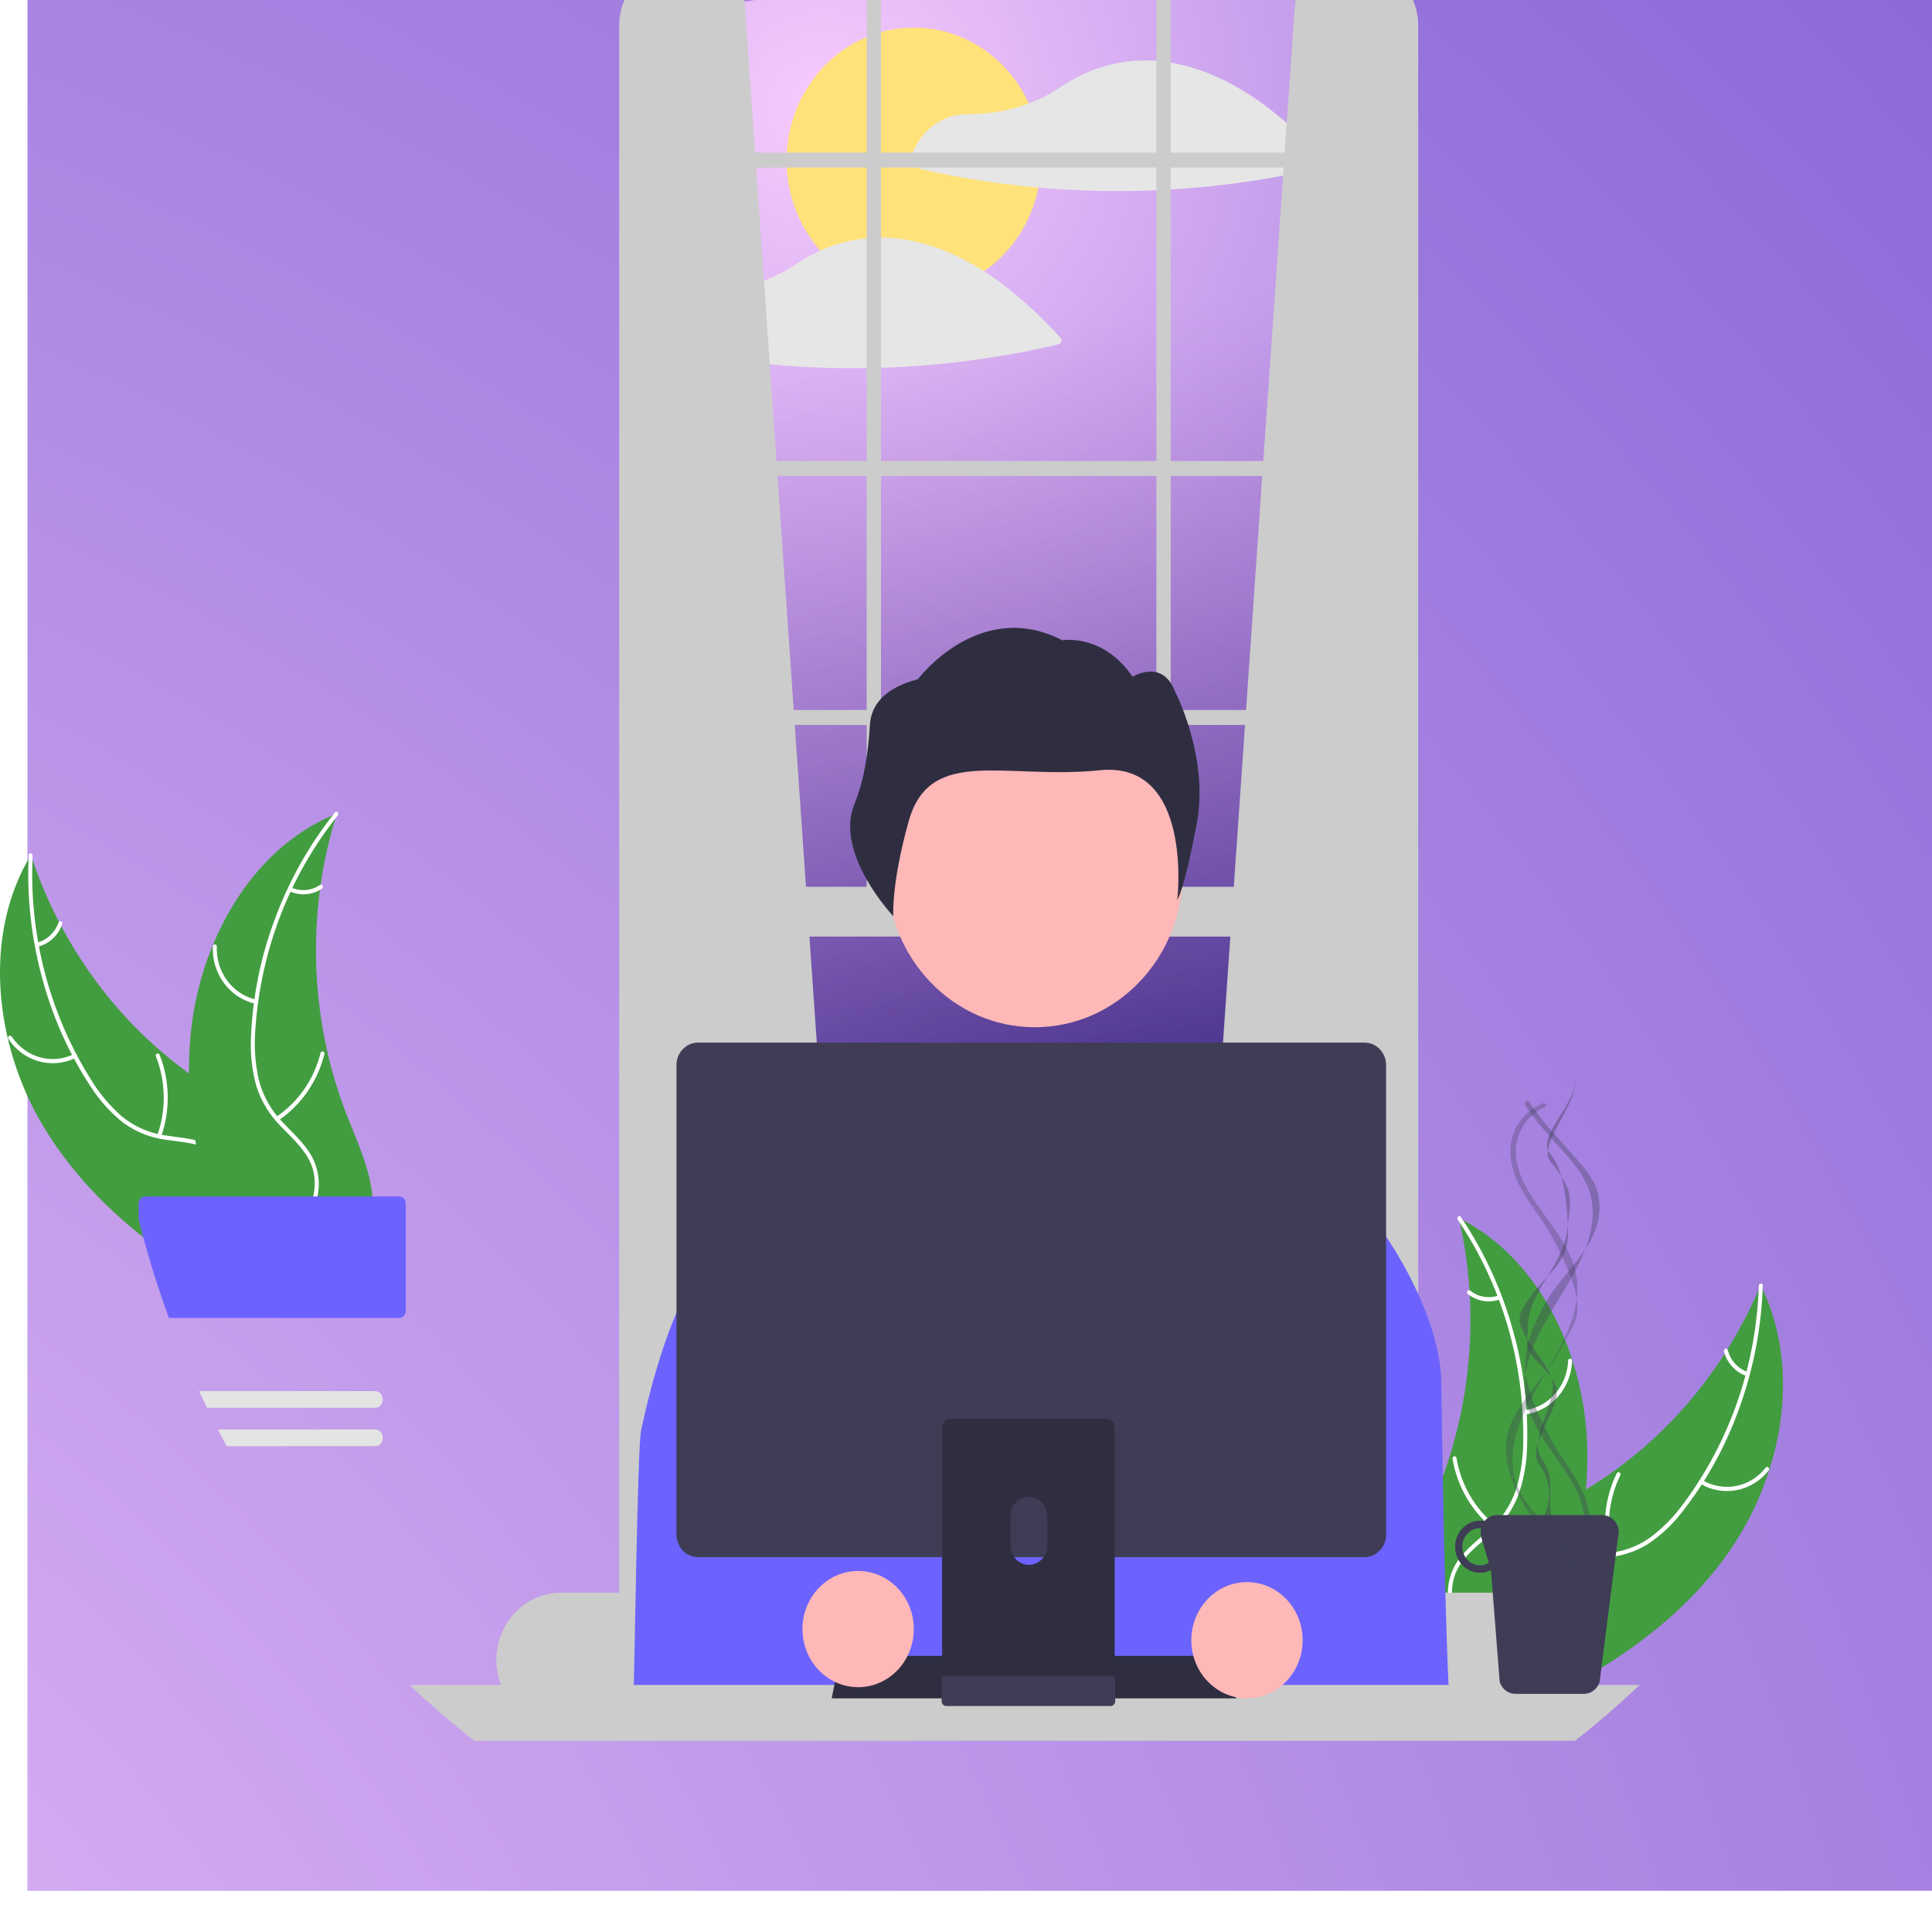 <svg width="140" height="140" viewBox="0 0 140 140" fill="none" xmlns="http://www.w3.org/2000/svg">
<g id="4 1" clip-path="url(#clip0_6_200)">
<g id="chelik">
<g id="Rectangle 2">
<path id="Vector" d="M98 -0.985H53V77.139H98V-0.985Z" fill="#B397FD"/>
<path id="Vector_2" d="M98 -0.985H53V77.139H98V-0.985Z" fill="url(#paint0_radial_6_200)"/>
</g>
<g id="SunAndMoon">
<g id="Vector_3">
<path d="M139 67.558C139 105.166 125.101 139.666 73.478 135.686C29.301 139.666 2 105.166 2 67.558C2 29.95 22.351 -3.006 70.5 -0.538C128.08 -5.473 139 29.95 139 67.558Z" fill="url(#paint1_radial_6_200)"/>
<path d="M139 67.558C139 105.166 125.101 139.666 73.478 135.686C29.301 139.666 2 105.166 2 67.558C2 29.95 22.351 -3.006 70.5 -0.538C128.08 -5.473 139 29.95 139 67.558Z" fill="url(#paint2_radial_6_200)"/>
</g>
<path id="Vector_4" opacity="0.8" d="M53.077 91.836L58.772 95.97L64.467 100.104L67.682 102.438C67.86 102.568 68.099 102.322 67.921 102.193L62.225 98.059L56.53 93.925L53.315 91.591C53.137 91.462 52.899 91.707 53.077 91.836Z" fill="url(#paint3_linear_6_200)"/>
<path id="Vector_2_2" d="M90.552 126.573C95.503 126.129 99.161 121.696 98.723 116.673C98.285 111.649 93.916 107.937 88.965 108.381C84.014 108.826 80.355 113.258 80.793 118.282C81.231 123.306 85.6 127.017 90.552 126.573Z" fill="#E6E6E6"/>
<path id="Vector_3_2" d="M88.758 112.404C89.311 112.404 89.758 111.95 89.758 111.39C89.758 110.829 89.311 110.375 88.758 110.375C88.206 110.375 87.758 110.829 87.758 111.39C87.758 111.95 88.206 112.404 88.758 112.404Z" fill="#CBCBCB"/>
<path id="Vector_4_2" d="M90.758 123.565C91.311 123.565 91.758 123.11 91.758 122.55C91.758 121.99 91.311 121.535 90.758 121.535C90.206 121.535 89.758 121.99 89.758 122.55C89.758 123.11 90.206 123.565 90.758 123.565Z" fill="#CBCBCB"/>
<path id="Vector_5" d="M94.758 117.477C95.311 117.477 95.758 117.023 95.758 116.463C95.758 115.902 95.311 115.448 94.758 115.448C94.206 115.448 93.758 115.902 93.758 116.463C93.758 117.023 94.206 117.477 94.758 117.477Z" fill="#CBCBCB"/>
<path id="Vector_6" d="M86.258 121.535C87.639 121.535 88.758 120.4 88.758 118.999C88.758 117.598 87.639 116.462 86.258 116.462C84.877 116.462 83.758 117.598 83.758 118.999C83.758 120.4 84.877 121.535 86.258 121.535Z" fill="#CBCBCB"/>
<path id="Vector_7" d="M72.5 122.796C72.776 122.796 73 122.568 73 122.288C73 122.008 72.776 121.781 72.5 121.781C72.224 121.781 72 122.008 72 122.288C72 122.568 72.224 122.796 72.5 122.796Z" fill="#6C63FF"/>
<path id="Vector_8" d="M93.772 95.315C93.231 95.675 92.677 94.818 93.228 94.474C93.769 94.113 94.323 94.971 93.772 95.315Z" fill="#E6E6E6"/>
<path id="Vector_9" d="M72 90.821L71.645 90.742L71.722 90.381L71.486 90.329L71.407 90.689L71.052 90.61L71 90.851L71.356 90.93L71.278 91.29L71.515 91.343L71.593 90.982L71.948 91.061L72 90.821Z" fill="#E6E6E6"/>
<path id="Vector_10" opacity="0.8" d="M104.068 103.576L109.619 107.492L115.17 111.41L118.303 113.621C118.477 113.743 118.724 113.524 118.55 113.401L112.999 109.485L107.448 105.568L104.314 103.356C104.141 103.234 103.894 103.453 104.068 103.576Z" fill="url(#paint4_linear_6_200)"/>
<path id="Ellipse 2" d="M82.5 103.518C82.776 103.518 83 103.291 83 103.011C83 102.731 82.776 102.504 82.5 102.504C82.224 102.504 82 102.731 82 103.011C82 103.291 82.224 103.518 82.5 103.518Z" fill="#D9D9D9"/>
<path id="Ellipse 3" d="M97.5 130.912C97.776 130.912 98 130.685 98 130.405C98 130.125 97.776 129.898 97.5 129.898C97.224 129.898 97 130.125 97 130.405C97 130.685 97.224 130.912 97.5 130.912Z" fill="#D9D9D9"/>
<path id="sun" d="M66.221 21.253C71.313 21.253 75.442 16.943 75.442 11.626C75.442 6.31 71.313 2 66.221 2C61.128 2 57 6.31 57 11.626C57 16.943 61.128 21.253 66.221 21.253Z" fill="#FFE27A"/>
</g>
<g id="Rectangle 4">
<path id="Vector_11" d="M2 -0.985H52.636V78.849H93.839V-0.985H141V137H2V-0.985Z" fill="#B397FD"/>
<path id="Vector_12" d="M2 -0.985H52.636V78.849H93.839V-0.985H141V137H2V-0.985Z" fill="url(#paint5_radial_6_200)"/>
</g>
<path id="Vector_11_2" d="M125.195 112.582C129.124 107.04 130.634 99.235 127.579 93.123C124.713 99.998 119.61 105.591 113.174 108.916C110.687 110.189 107.794 111.334 106.643 113.964C105.927 115.6 106.064 117.532 106.639 119.227C107.215 120.924 108.194 122.432 109.163 123.92L109.214 124.366C115.314 121.725 121.267 118.122 125.195 112.582Z" fill="#429D40"/>
<path id="Vector_12_2" d="M127.448 93.172C127.272 98.876 125.379 104.376 122.039 108.892C121.336 109.878 120.489 110.741 119.528 111.451C118.572 112.112 117.463 112.492 116.317 112.554C115.25 112.633 114.15 112.587 113.12 112.936C112.596 113.122 112.115 113.423 111.709 113.817C111.304 114.212 110.983 114.692 110.767 115.225C110.197 116.539 110.113 117.988 110.078 119.408C110.04 120.986 110.023 122.624 109.311 124.058C109.224 124.231 109.488 124.361 109.574 124.188C110.813 121.694 110.008 118.777 110.747 116.155C111.092 114.931 111.792 113.809 112.962 113.318C113.985 112.89 115.12 112.938 116.201 112.867C117.319 112.824 118.41 112.495 119.379 111.911C120.371 111.254 121.248 110.426 121.974 109.462C123.641 107.318 124.975 104.914 125.926 102.338C127.028 99.404 127.641 96.296 127.738 93.146C127.744 92.951 127.454 92.979 127.448 93.172Z" fill="white"/>
<path id="Vector_13" d="M123.196 107.504C123.998 107.987 124.938 108.155 125.848 107.98C126.759 107.806 127.58 107.3 128.165 106.552C128.283 106.4 128.063 106.201 127.945 106.353C127.401 107.051 126.636 107.523 125.788 107.683C124.94 107.844 124.065 107.683 123.321 107.23C123.159 107.131 123.035 107.406 123.196 107.504Z" fill="white"/>
<path id="Vector_14" d="M116.863 112.588C116.356 110.685 116.554 108.653 117.418 106.896C117.503 106.722 117.24 106.592 117.155 106.766C116.259 108.596 116.057 110.712 116.589 112.69C116.64 112.879 116.914 112.775 116.863 112.588Z" fill="white"/>
<path id="Vector_15" d="M126.642 99.418C126.295 99.299 125.981 99.092 125.729 98.815C125.477 98.538 125.295 98.2 125.2 97.832C125.151 97.642 124.877 97.746 124.926 97.934C125.033 98.341 125.235 98.713 125.512 99.02C125.79 99.327 126.135 99.558 126.518 99.693C126.553 99.71 126.592 99.71 126.628 99.697C126.664 99.683 126.694 99.657 126.712 99.621C126.728 99.585 126.73 99.543 126.717 99.504C126.704 99.467 126.677 99.436 126.642 99.418Z" fill="white"/>
<path id="Vector_16" d="M105.711 88.26C105.738 88.379 105.765 88.498 105.791 88.619C106.147 90.221 106.379 91.85 106.482 93.491C106.492 93.618 106.5 93.746 106.507 93.873C106.716 97.829 106.22 101.791 105.044 105.559C104.575 107.057 103.997 108.516 103.316 109.923C102.374 111.866 101.206 113.896 100.942 115.989C100.913 116.206 100.896 116.426 100.892 116.646L108.689 124.397C108.715 124.405 108.74 124.415 108.766 124.423L109.064 124.748C109.104 124.678 109.144 124.604 109.184 124.534C109.207 124.493 109.229 124.451 109.252 124.411C109.268 124.383 109.282 124.355 109.298 124.332C109.303 124.323 109.307 124.313 109.311 124.305C109.326 124.282 109.337 124.258 109.351 124.235C109.576 123.825 109.798 123.413 110.018 122.999C110.02 122.996 110.02 122.997 110.02 122.992C111.69 119.827 113.121 116.487 114.022 113.027C114.049 112.923 114.077 112.817 114.101 112.708C114.499 111.147 114.773 109.553 114.922 107.945C115.001 107.063 115.037 106.179 115.03 105.294C115.008 103.007 114.641 100.738 113.944 98.571C112.553 94.25 109.854 90.441 106.007 88.412C105.908 88.36 105.811 88.31 105.711 88.26Z" fill="#429D40"/>
<path id="Vector_17" d="M105.634 88.381C108.783 93.045 110.444 98.626 110.381 104.332C110.388 105.561 110.21 106.783 109.853 107.953C109.469 109.082 108.804 110.083 107.925 110.852C107.119 111.586 106.213 112.24 105.592 113.166C105.281 113.645 105.07 114.188 104.974 114.757C104.878 115.327 104.898 115.912 105.034 116.473C105.336 117.88 106.105 119.09 106.896 120.246C107.775 121.529 108.707 122.848 108.964 124.441C108.996 124.634 109.281 124.572 109.249 124.379C108.801 121.609 106.476 119.786 105.554 117.229C105.123 116.034 105.035 114.698 105.686 113.572C106.256 112.587 107.19 111.911 108.012 111.175C108.88 110.438 109.562 109.49 109.998 108.415C110.411 107.266 110.634 106.054 110.658 104.827C110.752 102.068 110.431 99.311 109.705 96.656C108.893 93.621 107.589 90.753 105.851 88.177C105.743 88.018 105.527 88.222 105.634 88.381Z" fill="white"/>
<path id="Vector_18" d="M110.505 102.497C111.423 102.377 112.271 101.921 112.897 101.21C113.523 100.499 113.887 99.578 113.923 98.613C113.93 98.417 113.639 98.397 113.633 98.593C113.601 99.492 113.262 100.35 112.677 101.011C112.093 101.672 111.302 102.093 110.446 102.198C110.26 102.222 110.32 102.519 110.505 102.497Z" fill="white"/>
<path id="Vector_19" d="M108.38 110.536C106.878 109.336 105.864 107.589 105.54 105.643C105.508 105.45 105.223 105.512 105.255 105.705C105.595 107.729 106.654 109.545 108.22 110.79C108.37 110.909 108.529 110.654 108.38 110.536Z" fill="white"/>
<path id="Vector_20" d="M108.593 93.874C108.247 93.998 107.877 94.029 107.516 93.966C107.155 93.904 106.815 93.748 106.526 93.514C106.378 93.394 106.219 93.648 106.366 93.768C106.687 94.025 107.063 94.196 107.461 94.267C107.859 94.337 108.268 94.305 108.652 94.172C108.689 94.163 108.722 94.139 108.743 94.106C108.764 94.072 108.772 94.032 108.765 93.993C108.757 93.953 108.734 93.919 108.702 93.897C108.67 93.874 108.631 93.867 108.593 93.874Z" fill="white"/>
<path id="Vector_21" d="M3.098 81.546C-0.386 75.689 -1.284 67.782 2.238 61.95C4.559 69.044 9.209 75.053 15.365 78.913C17.745 80.392 20.539 81.779 21.481 84.498C22.068 86.189 21.782 88.104 21.076 89.745C20.37 91.386 19.276 92.806 18.195 94.207L18.109 94.647C12.235 91.498 6.582 87.402 3.098 81.546Z" fill="#429D40"/>
<path id="Vector_22" d="M2.364 62.01C2.095 67.709 3.554 73.352 6.532 78.137C7.156 79.179 7.933 80.111 8.834 80.901C9.737 81.64 10.812 82.113 11.949 82.272C13.006 82.442 14.107 82.488 15.106 82.924C15.614 83.154 16.07 83.495 16.444 83.922C16.817 84.35 17.1 84.855 17.273 85.405C17.739 86.763 17.71 88.214 17.634 89.633C17.55 91.208 17.439 92.843 18.037 94.332C18.11 94.512 17.837 94.619 17.765 94.439C16.723 91.848 17.753 89.009 17.221 86.333C16.972 85.085 16.362 83.907 15.234 83.319C14.248 82.805 13.113 82.756 12.041 82.594C10.93 82.456 9.868 82.036 8.948 81.371C8.01 80.632 7.2 79.732 6.552 78.71C5.057 76.432 3.915 73.923 3.167 71.275C2.298 68.257 1.929 65.106 2.077 61.959C2.086 61.764 2.373 61.816 2.364 62.01Z" fill="white"/>
<path id="Vector_23" d="M5.486 76.655C4.649 77.068 3.699 77.156 2.806 76.905C1.912 76.654 1.133 76.08 0.607 75.284C0.502 75.123 0.737 74.944 0.843 75.105C1.331 75.847 2.056 76.382 2.889 76.614C3.722 76.846 4.606 76.76 5.383 76.371C5.552 76.286 5.654 76.571 5.486 76.655Z" fill="white"/>
<path id="Vector_24" d="M11.402 82.259C12.056 80.406 12.017 78.364 11.293 76.539C11.221 76.359 11.493 76.252 11.565 76.432C12.316 78.332 12.352 80.458 11.667 82.385C11.602 82.568 11.337 82.442 11.402 82.259Z" fill="white"/>
<path id="Vector_25" d="M2.681 68.304C3.037 68.215 3.365 68.034 3.638 67.78C3.91 67.525 4.118 67.204 4.242 66.845C4.305 66.66 4.57 66.787 4.507 66.97C4.368 67.366 4.139 67.721 3.838 68.003C3.538 68.285 3.176 68.486 2.784 68.588C2.747 68.601 2.708 68.599 2.673 68.583C2.638 68.566 2.611 68.536 2.596 68.5C2.583 68.462 2.584 68.42 2.6 68.383C2.616 68.347 2.645 68.318 2.681 68.304Z" fill="white"/>
<path id="Vector_26" d="M24.411 58.958C24.375 59.074 24.339 59.191 24.304 59.309C23.824 60.875 23.467 62.48 23.236 64.106C23.216 64.232 23.198 64.359 23.181 64.485C22.665 68.411 22.851 72.402 23.73 76.256C24.081 77.79 24.543 79.293 25.113 80.753C25.899 82.77 26.906 84.891 27.006 86.999C27.019 87.219 27.018 87.439 27.005 87.659L18.63 94.722C18.603 94.728 18.578 94.736 18.551 94.743L18.229 95.04C18.195 94.967 18.161 94.891 18.126 94.817C18.106 94.775 18.088 94.731 18.068 94.689C18.055 94.66 18.042 94.631 18.029 94.606C18.025 94.597 18.02 94.587 18.018 94.579C18.005 94.554 17.995 94.529 17.983 94.506C17.791 94.078 17.601 93.648 17.414 93.216C17.413 93.214 17.413 93.214 17.413 93.21C15.995 89.913 14.829 86.463 14.2 82.938C14.182 82.832 14.161 82.724 14.146 82.614C13.871 81.024 13.722 79.412 13.699 77.796C13.689 76.911 13.722 76.026 13.798 75.145C13.998 72.868 14.539 70.638 15.403 68.536C17.126 64.347 20.112 60.78 24.105 59.084C24.207 59.041 24.308 58.999 24.411 58.958Z" fill="#429D40"/>
<path id="Vector_27" d="M24.478 59.085C20.977 63.467 18.887 68.889 18.506 74.581C18.403 75.805 18.486 77.038 18.75 78.235C19.045 79.392 19.63 80.447 20.447 81.288C21.193 82.088 22.044 82.816 22.591 83.792C22.864 84.296 23.032 84.854 23.083 85.43C23.135 86.007 23.069 86.587 22.89 87.135C22.479 88.512 21.619 89.653 20.74 90.738C19.765 91.943 18.733 93.178 18.352 94.743C18.306 94.933 18.027 94.847 18.073 94.658C18.736 91.934 21.195 90.315 22.313 87.844C22.835 86.691 23.027 85.367 22.466 84.188C21.975 83.158 21.097 82.406 20.335 81.602C19.527 80.794 18.921 79.791 18.57 78.682C18.247 77.503 18.119 76.275 18.192 75.051C18.312 72.293 18.847 69.572 19.777 66.987C20.823 64.031 22.345 61.284 24.279 58.864C24.398 58.714 24.597 58.936 24.478 59.085Z" fill="white"/>
<path id="Vector_28" d="M18.526 72.74C17.619 72.544 16.81 72.018 16.241 71.256C15.672 70.493 15.382 69.545 15.421 68.58C15.423 68.54 15.439 68.503 15.467 68.477C15.494 68.45 15.531 68.435 15.569 68.436C15.606 68.436 15.642 68.452 15.669 68.48C15.696 68.508 15.711 68.545 15.712 68.585C15.674 69.484 15.944 70.367 16.476 71.076C17.006 71.784 17.763 72.271 18.608 72.449C18.791 72.488 18.708 72.779 18.526 72.74Z" fill="white"/>
<path id="Vector_29" d="M20.017 80.934C21.608 79.865 22.755 78.21 23.229 76.298C23.276 76.109 23.555 76.194 23.508 76.383C23.011 78.372 21.815 80.092 20.157 81.201C19.998 81.306 19.86 81.039 20.017 80.934V80.934Z" fill="white"/>
<path id="Vector_30" d="M21.102 64.309C21.437 64.462 21.804 64.525 22.168 64.493C22.533 64.46 22.884 64.335 23.19 64.126C23.347 64.018 23.485 64.285 23.33 64.392C22.99 64.621 22.602 64.76 22.2 64.796C21.797 64.833 21.392 64.766 21.02 64.601C20.984 64.589 20.953 64.562 20.935 64.527C20.917 64.492 20.912 64.451 20.921 64.412C20.932 64.374 20.958 64.341 20.991 64.322C21.025 64.303 21.065 64.298 21.102 64.309Z" fill="white"/>
<path id="Vector_31" d="M96.005 11.638C95.174 10.722 94.297 9.853 93.377 9.034C91.581 7.444 89.593 6.092 87.376 5.24C86.541 4.918 85.679 4.681 84.801 4.532C84.695 4.514 84.591 4.496 84.486 4.482C84.478 4.481 84.47 4.481 84.463 4.482C84.446 4.477 84.43 4.474 84.413 4.472C84.197 4.443 83.982 4.42 83.764 4.404C82.595 4.323 81.42 4.433 80.283 4.731C79.624 4.905 78.98 5.139 78.36 5.431C77.739 5.748 77.136 6.105 76.556 6.498C76.244 6.696 75.923 6.877 75.594 7.041C74.633 7.516 73.616 7.856 72.569 8.051C71.862 8.184 71.146 8.257 70.428 8.271C69.805 8.284 69.217 8.307 68.626 8.542C67.995 8.789 67.428 9.187 66.971 9.704C66.514 10.221 66.179 10.842 65.993 11.518C65.979 11.578 65.983 11.642 66.005 11.699C66.028 11.757 66.067 11.805 66.118 11.837C66.277 11.957 66.432 12.093 66.601 12.2C66.751 12.271 66.91 12.317 67.073 12.335C67.34 12.393 67.607 12.45 67.875 12.505C68.86 12.709 69.849 12.889 70.843 13.047C72.841 13.363 74.85 13.585 76.871 13.714C76.883 13.716 76.895 13.717 76.908 13.718C79.191 13.861 81.479 13.885 83.764 13.787C84.11 13.773 84.455 13.755 84.801 13.734C86.242 13.649 87.679 13.517 89.113 13.335C90.439 13.167 91.761 12.958 93.076 12.709C94.017 12.53 94.953 12.332 95.886 12.113C95.931 12.099 95.972 12.073 96.005 12.037C96.038 12.002 96.062 11.958 96.074 11.911C96.086 11.863 96.086 11.813 96.074 11.765C96.062 11.717 96.038 11.674 96.005 11.638Z" fill="#E6E6E6"/>
<path id="Vector_32" d="M76.84 24.474C75.505 22.983 74.034 21.631 72.448 20.438C71.922 20.053 71.381 19.69 70.824 19.358C70.141 18.947 69.432 18.585 68.702 18.275C68.539 18.205 68.374 18.139 68.21 18.076C67.276 17.714 66.307 17.46 65.32 17.318C65.312 17.316 65.305 17.318 65.297 17.316C65.281 17.313 65.264 17.309 65.249 17.306C64.77 17.241 64.288 17.211 63.806 17.214C63.46 17.214 63.113 17.233 62.768 17.269C62.212 17.326 61.66 17.426 61.118 17.567C60.849 17.637 60.583 17.718 60.321 17.81C59.938 17.941 59.563 18.094 59.196 18.267C59.19 18.27 59.185 18.271 59.179 18.275C58.563 18.589 57.966 18.943 57.392 19.334C57.379 19.342 57.365 19.35 57.353 19.358C56.7 19.765 56.01 20.103 55.293 20.365C54.677 20.59 54.045 20.765 53.404 20.887C52.697 21.02 51.981 21.093 51.263 21.105C50.639 21.118 50.051 21.141 49.462 21.378C48.831 21.625 48.264 22.023 47.807 22.54C47.349 23.057 47.014 23.678 46.828 24.354C46.813 24.414 46.818 24.477 46.84 24.535C46.862 24.592 46.901 24.64 46.952 24.673C47.112 24.793 47.268 24.927 47.436 25.034C47.585 25.106 47.744 25.151 47.907 25.169C48.174 25.227 48.441 25.285 48.709 25.34C49.694 25.544 50.684 25.725 51.678 25.881C53.042 26.096 54.411 26.269 55.786 26.398C56.438 26.461 57.09 26.513 57.742 26.553C59.416 26.659 61.091 26.7 62.768 26.676C63.114 26.672 63.46 26.663 63.806 26.652C65.86 26.589 67.908 26.428 69.949 26.169C72.225 25.882 74.484 25.474 76.72 24.947C76.765 24.933 76.806 24.907 76.839 24.872C76.872 24.837 76.896 24.793 76.908 24.745C76.92 24.698 76.92 24.648 76.908 24.6C76.896 24.553 76.873 24.509 76.84 24.474Z" fill="#E6E6E6"/>
<path id="Vector_33" d="M53.856 -1.361L61.979 115.831L45.732 117.337V0.13C47.668 -1.449 50.447 -1.696 53.856 -1.361Z" fill="#CCCCCC"/>
<path id="Vector_34" d="M93.954 -1.361L85.831 115.831L102.078 117.337V0.13C100.142 -1.449 97.363 -1.696 93.954 -1.361Z" fill="#CCCCCC"/>
<path id="Vector_35" d="M102.46 0.181C101.956 -1.109 100.884 -2 99.644 -2H47.993C46.269 -2 44.868 -0.274 44.868 1.85V118.329C44.853 119.407 45.239 120.449 45.945 121.235C46.314 121.64 46.782 121.933 47.298 122.082C47.524 122.147 47.758 122.181 47.993 122.18H99.644C99.879 122.181 100.113 122.147 100.339 122.082C101.729 121.693 102.769 120.159 102.769 118.329V1.85C102.77 1.278 102.665 0.712 102.46 0.181ZM101.732 118.329C101.732 119.748 100.795 120.902 99.644 120.902H47.993C47.038 120.902 46.23 120.109 45.984 119.029C45.931 118.8 45.904 118.565 45.905 118.329V1.85C45.905 0.432 46.842 -0.721 47.993 -0.721H99.644C99.856 -0.721 100.066 -0.682 100.265 -0.604C101.113 -0.279 101.732 0.697 101.732 1.85V118.329Z" fill="#CCCCCC"/>
<path id="Vector_36" d="M102.25 33.406H45.387V34.488H102.25V33.406Z" fill="#CCCCCC"/>
<path id="Vector_37" d="M102.25 11.057H45.387V12.14H102.25V11.057Z" fill="#CCCCCC"/>
<path id="Vector_38" d="M102.25 51.449H45.387V52.532H102.25V51.449Z" fill="#CCCCCC"/>
<path id="Vector_39" d="M63.84 -1.514H62.803V66.786H63.84V-1.514Z" fill="#CCCCCC"/>
<path id="Vector_40" d="M84.835 -1.514H83.798V66.786H84.835V-1.514Z" fill="#CCCCCC"/>
<path id="Vector_41" d="M108.732 115.413H40.633C39.396 115.415 38.21 115.929 37.336 116.842C36.461 117.755 35.969 118.994 35.967 120.285C35.967 120.906 36.081 121.521 36.304 122.098C36.65 123.001 37.248 123.775 38.02 124.321C38.791 124.865 39.702 125.158 40.633 125.158H108.732C109.546 125.158 110.346 124.934 111.053 124.511C111.759 124.088 112.347 123.479 112.759 122.745C112.876 122.538 112.977 122.321 113.063 122.098C113.286 121.521 113.4 120.906 113.399 120.285C113.397 118.993 112.905 117.755 112.03 116.842C111.155 115.929 109.969 115.415 108.732 115.413Z" fill="#CCCCCC"/>
<path id="Vector_42" d="M102.25 64.26H45.732V67.869H102.25V64.26Z" fill="#CCCCCC"/>
<g id="head">
<path id="ab6171fa-7d69-4734-b81c-8dff60f9761b" d="M74.989 74.438C80.904 74.438 85.699 69.431 85.699 63.256C85.699 57.08 80.904 52.074 74.989 52.074C69.073 52.074 64.278 57.08 64.278 63.256C64.278 69.431 69.073 74.438 74.989 74.438Z" fill="#FFB8B8"/>
<path id="bf427902-b9bf-4946-b5d7-5c1c7e04535e" d="M63.04 52.499C63.121 51.215 63.934 49.901 66.519 49.214C66.519 49.214 70.954 43.293 76.981 46.398C76.981 46.398 79.903 45.874 82.069 49.038C82.069 49.038 84.218 47.716 85.124 50.06C85.124 50.06 87.643 54.842 86.716 59.719C85.788 64.597 85.313 65.205 85.313 65.205C85.313 65.205 86.496 55.116 79.686 55.816C72.877 56.516 67.395 54.016 65.853 59.489C64.572 64.034 64.733 66.395 64.733 66.395C64.733 66.395 60.451 61.861 61.907 58.29C62.652 56.464 62.915 54.479 63.04 52.499Z" fill="#2F2E41"/>
</g>
<path id="Vector_43" d="M45.861 124.364H105.107C104.711 119.646 104.452 101.612 104.452 100.425C104.452 95.19 100.348 89.477 100.348 89.477L98.88 88.629L86.614 84.634L83.439 80.329C83.107 79.877 82.679 79.512 82.188 79.262C81.698 79.012 81.158 78.884 80.612 78.889L70.585 78.967C69.703 78.974 68.855 79.325 68.207 79.951L61.998 85.964L52.891 90.504L52.876 90.488L52.78 90.562L51.429 91.578L50.559 92.234C50.559 92.234 48.279 95.091 46.456 103.658C46.182 104.947 45.989 121.628 45.861 124.364Z" fill="#6C63FF"/>
<path id="Vector_44" d="M118.819 122.098C118.677 122.234 118.532 122.367 118.388 122.502C117.842 123.009 117.288 123.507 116.727 123.997C115.878 124.736 115.012 125.452 114.128 126.146H34.373C32.748 124.873 31.184 123.523 29.68 122.098H118.819Z" fill="#CCCCCC"/>
<path id="Vector_45" d="M89.585 123.069H60.266L60.886 119.992H88.964L89.585 123.069Z" fill="#2F2E41"/>
<path id="Vector_46" d="M116.109 109.789H108.48C108.308 109.788 108.138 109.828 107.982 109.903C107.825 109.979 107.687 110.089 107.576 110.227C107.47 110.205 107.362 110.194 107.253 110.194C107.015 110.194 106.78 110.243 106.56 110.337C106.34 110.433 106.141 110.572 105.973 110.747C105.804 110.923 105.671 111.131 105.58 111.36C105.489 111.589 105.442 111.835 105.442 112.083C105.442 112.332 105.489 112.578 105.58 112.807C105.671 113.036 105.804 113.244 105.973 113.42C106.141 113.595 106.34 113.734 106.56 113.83C106.78 113.924 107.015 113.973 107.253 113.973C107.526 113.973 107.796 113.907 108.041 113.781L108.168 115.413L108.674 121.865C108.698 121.946 108.73 122.024 108.77 122.098C108.873 122.293 109.023 122.457 109.207 122.57C109.391 122.685 109.601 122.745 109.814 122.745H114.775C114.989 122.745 115.199 122.684 115.383 122.57C115.567 122.457 115.718 122.293 115.821 122.098C115.86 122.024 115.891 121.945 115.915 121.865L117.249 111.401C117.304 111.215 117.317 111.017 117.285 110.825C117.254 110.634 117.18 110.452 117.069 110.295C116.958 110.139 116.813 110.011 116.647 109.923C116.48 109.835 116.296 109.789 116.109 109.789ZM107.253 113.433C106.911 113.433 106.582 113.291 106.34 113.037C106.098 112.785 105.962 112.441 105.962 112.083C105.962 111.725 106.098 111.382 106.34 111.13C106.582 110.876 106.911 110.734 107.253 110.734C107.277 110.734 107.298 110.74 107.321 110.742C107.27 110.959 107.277 111.187 107.34 111.401L107.886 113.253C107.694 113.37 107.476 113.432 107.253 113.433Z" fill="#3F3D56"/>
<path id="Vector_47" d="M98.878 75.55H50.585C50.17 75.55 49.772 75.723 49.479 76.029C49.185 76.335 49.02 76.751 49.02 77.184V111.205C49.02 111.638 49.185 112.053 49.478 112.359C49.772 112.666 50.17 112.838 50.585 112.838H98.878C99.293 112.838 99.691 112.666 99.984 112.359C100.278 112.053 100.443 111.638 100.443 111.205V77.184C100.443 76.751 100.278 76.335 99.984 76.029C99.691 75.723 99.293 75.55 98.878 75.55Z" fill="#3F3D56"/>
<path id="Vector_48" d="M80.17 102.81H68.872C68.713 102.81 68.559 102.876 68.446 102.995C68.334 103.112 68.27 103.273 68.27 103.44V122.071H80.773V103.44C80.773 103.357 80.758 103.275 80.728 103.199C80.697 103.122 80.653 103.053 80.597 102.994C80.541 102.936 80.474 102.889 80.401 102.858C80.328 102.826 80.249 102.81 80.17 102.81ZM74.559 113.396C74.206 113.394 73.868 113.247 73.618 112.986C73.368 112.726 73.227 112.372 73.225 112.003V109.854C73.225 109.485 73.366 109.131 73.616 108.87C73.867 108.61 74.206 108.463 74.559 108.463C74.913 108.463 75.252 108.61 75.502 108.87C75.752 109.131 75.893 109.485 75.893 109.854V112.003C75.892 112.372 75.751 112.726 75.501 112.986C75.251 113.247 74.912 113.394 74.559 113.396Z" fill="#2F2E41"/>
<path id="Vector_49" d="M68.232 121.476V123.273C68.232 123.366 68.267 123.455 68.331 123.521C68.394 123.587 68.479 123.625 68.568 123.625H80.476C80.565 123.624 80.65 123.587 80.713 123.521C80.776 123.455 80.812 123.366 80.812 123.273V121.476H68.232Z" fill="#3F3D56"/>
<g id="hands">
<path id="Vector_50" d="M62.184 122.259C64.411 122.259 66.217 120.374 66.217 118.048C66.217 115.723 64.411 113.838 62.184 113.838C59.956 113.838 58.151 115.723 58.151 118.048C58.151 120.374 59.956 122.259 62.184 122.259Z" fill="#FFB8B8"/>
<path id="Vector_51" d="M90.36 123.069C92.588 123.069 94.393 121.183 94.393 118.858C94.393 116.532 92.588 114.647 90.36 114.647C88.133 114.647 86.327 116.532 86.327 118.858C86.327 121.183 88.133 123.069 90.36 123.069Z" fill="#FFB8B8"/>
</g>
<path id="Vector_52" d="M28.92 86.7H10.522C10.394 86.7 10.271 86.753 10.181 86.847C10.09 86.941 10.039 87.07 10.038 87.203V88.342C10.645 90.769 11.38 93.159 12.239 95.501H28.92C28.983 95.501 29.046 95.488 29.105 95.463C29.163 95.438 29.216 95.401 29.261 95.354C29.306 95.307 29.342 95.251 29.366 95.19C29.39 95.129 29.402 95.064 29.402 94.998V87.203C29.402 87.07 29.351 86.942 29.261 86.847C29.171 86.753 29.048 86.7 28.92 86.7Z" fill="#6C63FF"/>
<path id="Vector_53" d="M27.167 100.805H14.431C14.617 101.211 14.809 101.615 15.005 102.017H27.167C27.924 102.028 27.916 100.795 27.167 100.805Z" fill="#E4E4E4"/>
<path id="Vector_54" d="M27.167 103.582H15.789C15.997 103.989 16.211 104.392 16.428 104.794H27.167C27.924 104.805 27.916 103.571 27.167 103.582Z" fill="#E4E4E4"/>
<g id="smoke">
<g id="Vector_55" filter="url(#filter0_i_6_200)">
<path id="Vector_56" d="M113.751 79.435C112.709 78.266 111.647 77.141 110.837 75.871C110.796 75.807 110.722 75.773 110.648 75.786C110.518 75.808 110.451 75.956 110.522 76.069C110.573 76.149 110.624 76.228 110.676 76.308C111.557 77.64 112.766 78.796 113.812 80.051C114.356 80.673 114.784 81.35 115.083 82.062C115.361 82.803 115.466 83.574 115.394 84.34C115.134 87.535 112.588 90.231 111.279 93.181C110.637 94.625 110.281 96.167 110.644 97.692C111.006 99.217 112.04 100.584 112.973 101.943C113.896 103.282 114.823 104.74 114.797 106.284C114.773 107.542 114.091 108.852 112.622 109.499C112.579 109.519 112.547 109.551 112.534 109.59C112.521 109.627 112.528 109.668 112.554 109.702C112.58 109.737 112.622 109.762 112.671 109.773C112.72 109.784 112.773 109.78 112.819 109.762C113.154 109.618 113.46 109.438 113.728 109.228C114.834 108.37 115.286 107.086 115.179 105.895C115.041 104.357 114.114 102.939 113.18 101.594C112.19 100.166 110.755 97.194 110.561 95.562C110.366 93.949 110.944 92.367 111.711 90.889C113.198 88.027 116.105 86.339 115.892 83.121C115.791 81.603 114.858 80.679 113.751 79.435Z" fill="#3F3D56" fill-opacity="0.35"/>
</g>
<g id="Vector_56_2" filter="url(#filter1_i_6_200)">
<path id="Vector_57" d="M112.289 79.557C111.218 78.356 114.812 75.364 113.994 74.051C114.124 74.029 113.865 74.073 113.994 74.051C113.891 73.894 114.09 74.212 113.994 74.051C114.875 75.384 111.303 78.918 112.35 80.173C112.894 80.796 113.322 81.473 113.621 82.184C113.898 82.925 113.693 84.004 113.621 84.77C113.38 87.737 110.678 89.581 110.715 92.23C110.721 92.638 110.626 93.059 110.667 93.465C110.777 94.544 112.468 95.284 112.776 96.579C113.139 98.104 110.577 100.707 111.511 102.064C112.434 103.404 112.377 104.59 111.961 105.663C111.587 106.625 112.723 107.103 112.209 108.043C112.074 108.289 111.871 108.5 111.713 108.732C111.453 109.116 111.08 109.686 111.072 109.711C111.059 109.75 111.066 109.791 111.091 109.824C111.146 109.897 111.264 109.829 111.335 109.885C111.34 109.888 111.345 109.889 111.356 109.885C111.691 109.741 111.449 108.597 111.717 108.388C112.822 107.529 112.456 106.411 112.35 105.221C112.211 103.683 112.651 103.061 111.717 101.715C110.727 100.288 112.71 97.848 112.515 96.216C112.32 94.603 109.482 92.489 110.248 91.011C111.736 88.149 113.834 87.988 113.621 84.77C113.519 83.252 113.396 80.801 112.289 79.557Z" fill="#3F3D56" fill-opacity="0.4"/>
</g>
<g id="Vector_57_2" filter="url(#filter2_i_6_200)">
<path id="Vector_58" d="M111.335 106.298C112.396 107.448 113.477 108.554 114.308 109.809C114.35 109.872 114.425 109.904 114.498 109.89C114.627 109.866 114.692 109.716 114.619 109.605C114.567 109.526 114.515 109.448 114.461 109.369C113.558 108.053 112.33 106.919 111.263 105.683C110.709 105.071 110.269 104.402 109.959 103.696C109.669 102.96 109.551 102.191 109.61 101.424C109.816 98.225 112.317 95.483 113.577 92.509C114.195 91.054 114.525 89.506 114.136 87.988C113.748 86.47 112.692 85.121 111.736 83.78C110.79 82.458 109.84 81.016 109.84 79.472C109.842 78.214 110.503 76.892 111.96 76.218C112.004 76.198 112.035 76.164 112.047 76.126C112.059 76.088 112.052 76.048 112.025 76.014C111.999 75.98 111.957 75.955 111.907 75.945C111.858 75.935 111.805 75.939 111.76 75.958C111.427 76.109 111.124 76.294 110.859 76.509C109.768 77.388 109.338 78.68 109.465 79.867C109.629 81.403 110.579 82.805 111.535 84.133C112.549 85.542 114.033 88.487 114.255 90.116C114.477 91.725 113.925 92.09 113.183 93.582C111.744 96.47 108.866 98.211 109.132 101.424C109.259 102.94 110.207 105.075 111.335 106.298Z" fill="#3F3D56" fill-opacity="0.3"/>
</g>
</g>
</g>
</g>
<defs>
<filter id="filter0_i_6_200" x="110.493" y="75.783" width="5.41" height="37.996" filterUnits="userSpaceOnUse" color-interpolation-filters="sRGB">
<feFlood flood-opacity="0" result="BackgroundImageFix"/>
<feBlend mode="normal" in="SourceGraphic" in2="BackgroundImageFix" result="shape"/>
<feColorMatrix in="SourceAlpha" type="matrix" values="0 0 0 0 0 0 0 0 0 0 0 0 0 0 0 0 0 0 127 0" result="hardAlpha"/>
<feOffset dy="4"/>
<feGaussianBlur stdDeviation="2"/>
<feComposite in2="hardAlpha" operator="arithmetic" k2="-1" k3="1"/>
<feColorMatrix type="matrix" values="0 0 0 0 0 0 0 0 0 0 0 0 0 0 0 0 0 0 0.25 0"/>
<feBlend mode="normal" in2="shape" result="effect1_innerShadow_6_200"/>
</filter>
<filter id="filter1_i_6_200" x="110.117" y="74.006" width="4.018" height="39.882" filterUnits="userSpaceOnUse" color-interpolation-filters="sRGB">
<feFlood flood-opacity="0" result="BackgroundImageFix"/>
<feBlend mode="normal" in="SourceGraphic" in2="BackgroundImageFix" result="shape"/>
<feColorMatrix in="SourceAlpha" type="matrix" values="0 0 0 0 0 0 0 0 0 0 0 0 0 0 0 0 0 0 127 0" result="hardAlpha"/>
<feOffset dy="4"/>
<feGaussianBlur stdDeviation="2"/>
<feComposite in2="hardAlpha" operator="arithmetic" k2="-1" k3="1"/>
<feColorMatrix type="matrix" values="0 0 0 0 0 0 0 0 0 0 0 0 0 0 0 0 0 0 0.25 0"/>
<feBlend mode="normal" in2="shape" result="effect1_innerShadow_6_200"/>
</filter>
<filter id="filter2_i_6_200" x="109.115" y="75.94" width="5.535" height="37.954" filterUnits="userSpaceOnUse" color-interpolation-filters="sRGB">
<feFlood flood-opacity="0" result="BackgroundImageFix"/>
<feBlend mode="normal" in="SourceGraphic" in2="BackgroundImageFix" result="shape"/>
<feColorMatrix in="SourceAlpha" type="matrix" values="0 0 0 0 0 0 0 0 0 0 0 0 0 0 0 0 0 0 127 0" result="hardAlpha"/>
<feOffset dy="4"/>
<feGaussianBlur stdDeviation="2"/>
<feComposite in2="hardAlpha" operator="arithmetic" k2="-1" k3="1"/>
<feColorMatrix type="matrix" values="0 0 0 0 0 0 0 0 0 0 0 0 0 0 0 0 0 0 0.25 0"/>
<feBlend mode="normal" in2="shape" result="effect1_innerShadow_6_200"/>
</filter>
<radialGradient id="paint0_radial_6_200" cx="0" cy="0" r="1" gradientUnits="userSpaceOnUse" gradientTransform="translate(-28 164.394) rotate(-44.442) scale(293.432 171.553)">
<stop stop-color="#F7CBFD"/>
<stop offset="1" stop-color="#7758D1"/>
</radialGradient>
<radialGradient id="paint1_radial_6_200" cx="0" cy="0" r="1" gradientUnits="userSpaceOnUse" gradientTransform="translate(59.246 8.296) rotate(75.579) scale(88.411 88.402)">
<stop stop-color="#F7CBFD"/>
<stop offset="1" stop-color="#7758D1"/>
</radialGradient>
<radialGradient id="paint2_radial_6_200" cx="0" cy="0" r="1" gradientUnits="userSpaceOnUse" gradientTransform="translate(93.986 141.872) rotate(-108.509) scale(120.222 120.222)">
<stop stop-color="#2A0248"/>
<stop offset="0.543" stop-color="#170951" stop-opacity="0.54"/>
<stop offset="1" stop-color="#8A4D93" stop-opacity="0"/>
</radialGradient>
<linearGradient id="paint3_linear_6_200" x1="59.973" y1="90.951" x2="61.055" y2="103.076" gradientUnits="userSpaceOnUse">
<stop stop-color="white"/>
<stop offset="1" stop-color="white" stop-opacity="0.3"/>
</linearGradient>
<linearGradient id="paint4_linear_6_200" x1="110.988" y1="102.918" x2="111.649" y2="114.059" gradientUnits="userSpaceOnUse">
<stop stop-color="white"/>
<stop offset="1" stop-color="white" stop-opacity="0.3"/>
</linearGradient>
<radialGradient id="paint5_radial_6_200" cx="0" cy="0" r="1" gradientUnits="userSpaceOnUse" gradientTransform="translate(-67.5 205.993) rotate(-43.631) scale(345.674 345.562)">
<stop stop-color="#F7CBFD"/>
<stop offset="1" stop-color="#7758D1"/>
</radialGradient>
<clipPath id="clip0_6_200">
<rect width="140" height="140" fill="white"/>
</clipPath>
</defs>
</svg>
